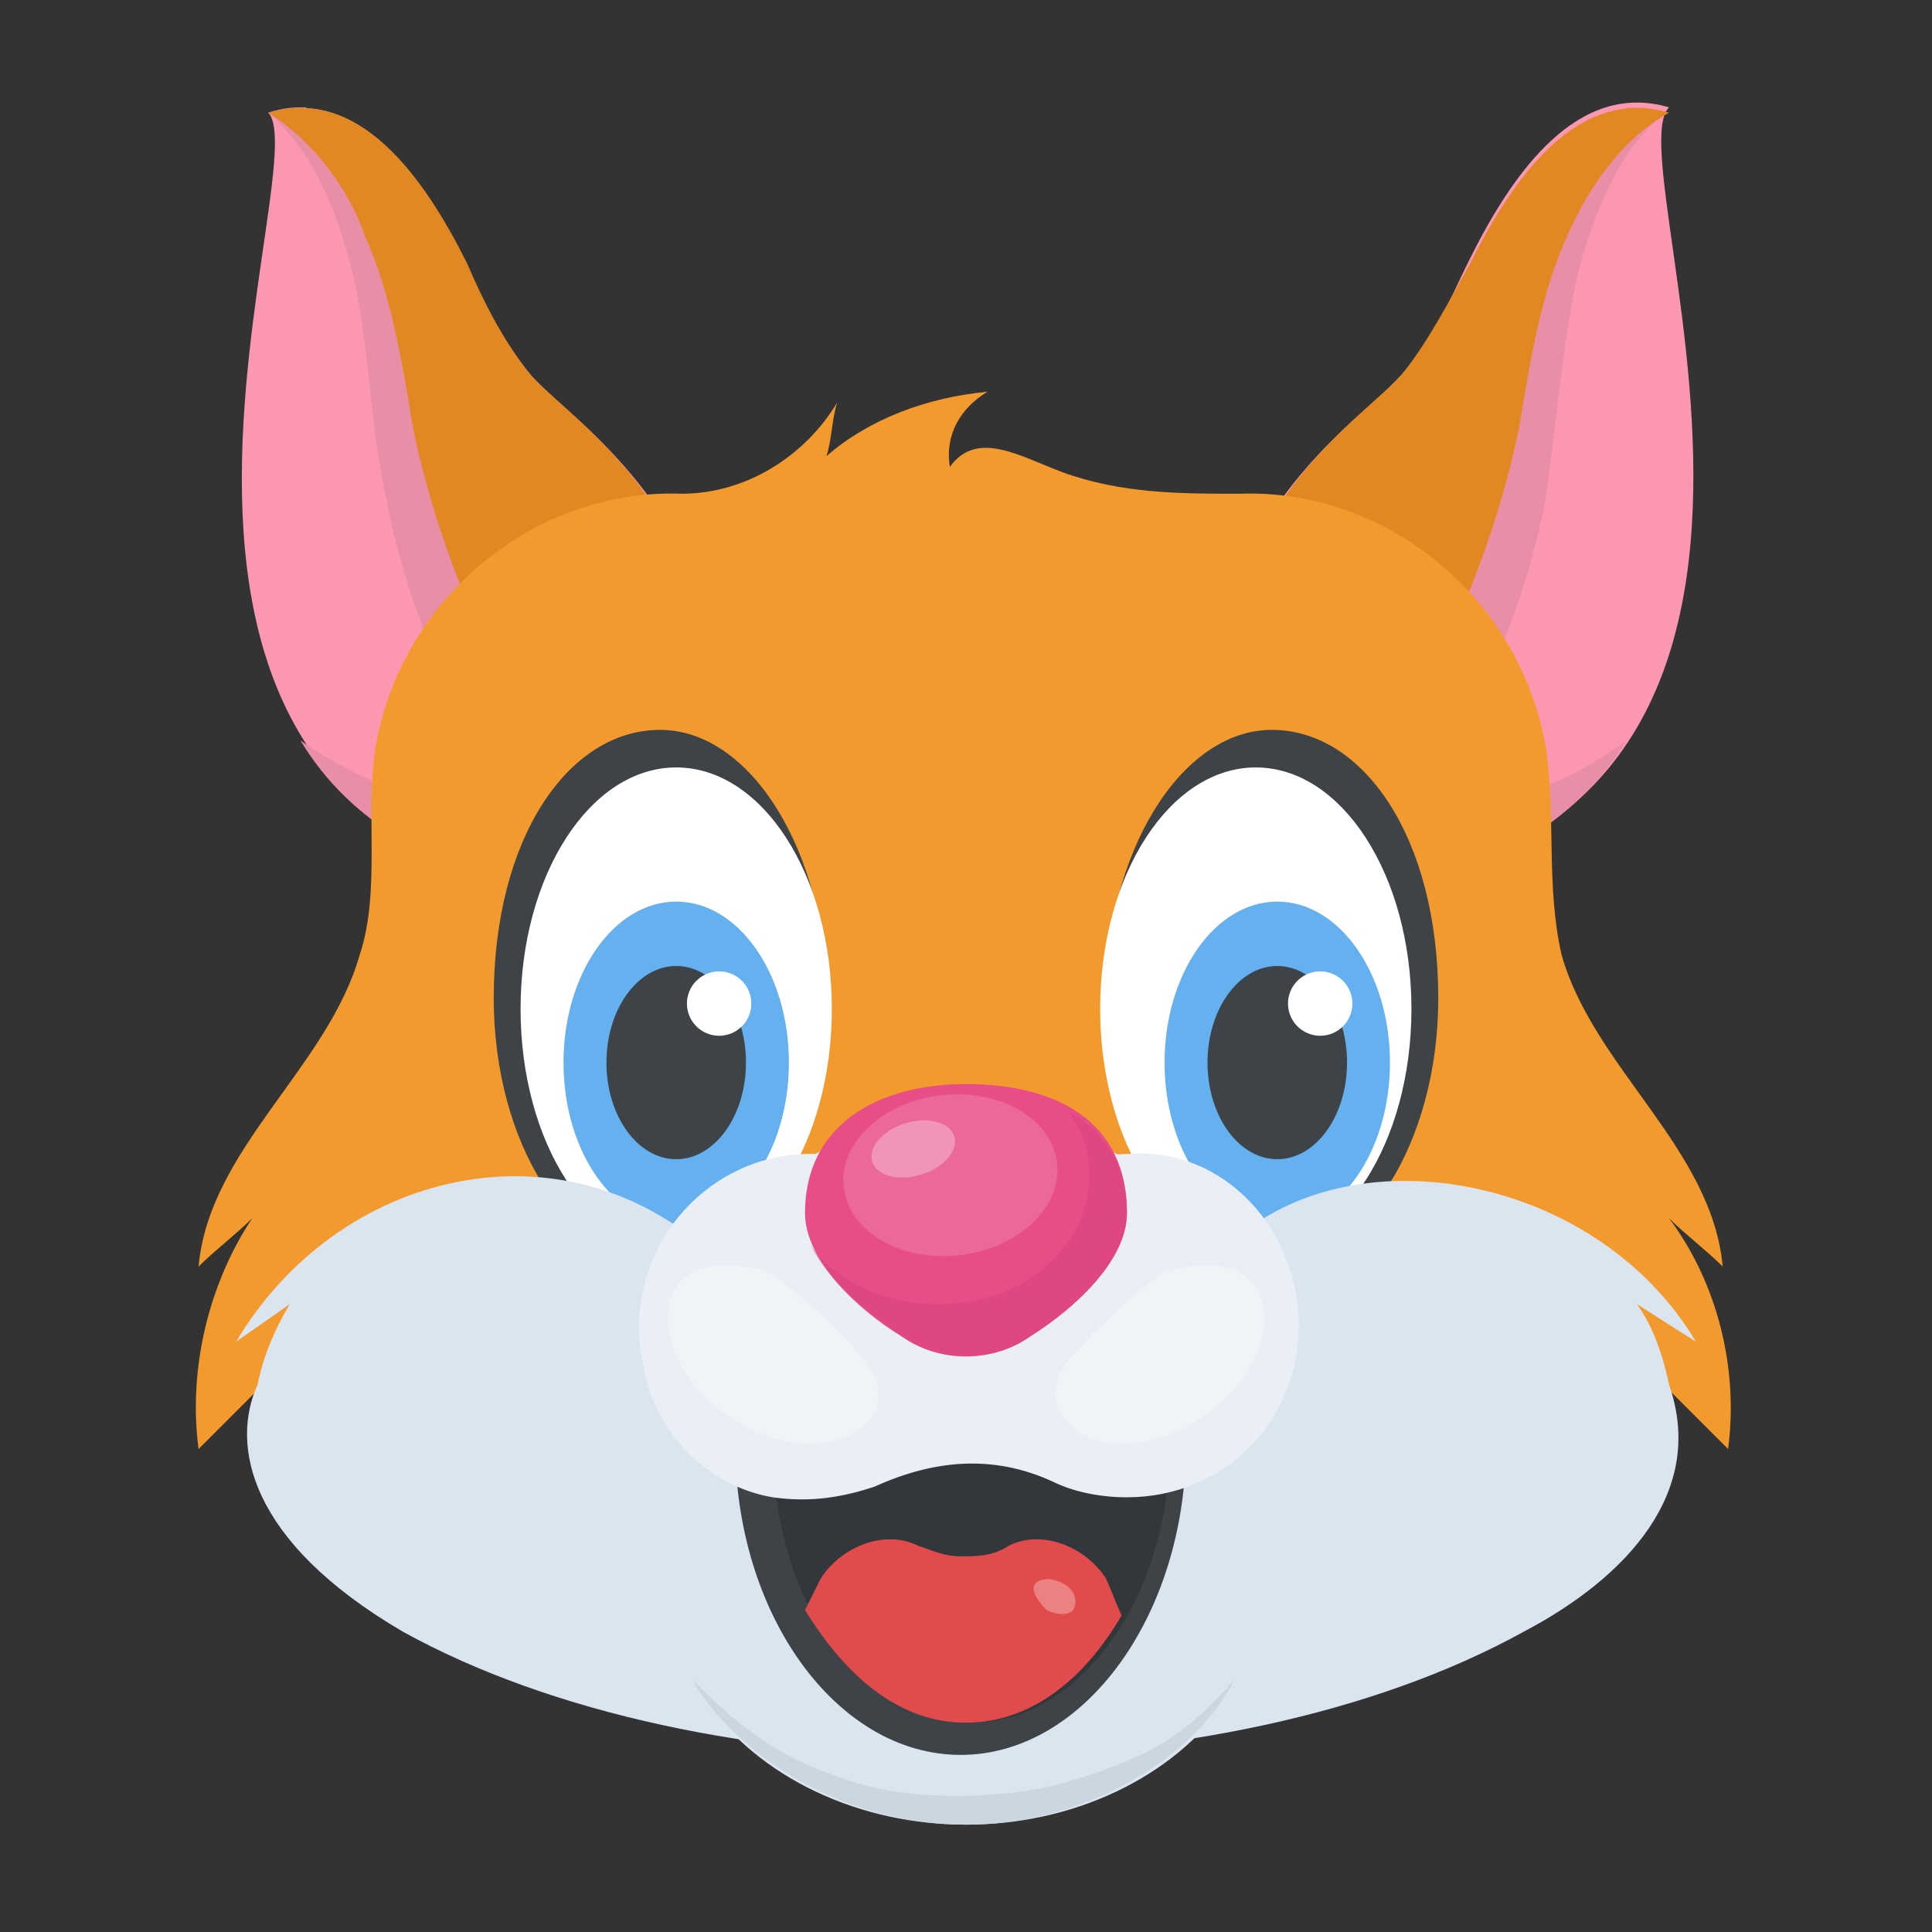 <?xml version="1.0" encoding="utf-8"?>
<!-- Generator: Adobe Illustrator 18.0.0, SVG Export Plug-In . SVG Version: 6.00 Build 0)  -->
<!DOCTYPE svg PUBLIC "-//W3C//DTD SVG 1.1//EN" "http://www.w3.org/Graphics/SVG/1.1/DTD/svg11.dtd">
<svg version="1.1" id="Layer_1" xmlns="http://www.w3.org/2000/svg" xmlns:xlink="http://www.w3.org/1999/xlink" x="0px" y="0px"
	 viewBox="0 0 36 36" enable-background="new 0 0 36 36" xml:space="preserve">
<rect x="0" y="0" width="36" height="36" fill="#333333" stroke="none"/>
<g>
	<g>
		<g>
			<g>
				<g>
					<g>
						<g>
							<g>
								<g>
									<path fill="#FC97B2" d="M22.4,15.5C22,9.8,25.1,8.1,26.1,7c0.6-0.6,0.9-1.4,1.3-2.2c0.8-1.6,2-3.3,3.7-2.8
										c-1.1,1.1,4.8,14.8-7.7,14.7"/>
								</g>
							</g>
						</g>
						<g>
							<g>
								<path fill="#E88EA7" d="M26.1,15.1c1.4-1.6,2.3-3.7,2.7-5.8c0.2-1.4,0.3-2.8,0.6-4.2C29.7,4,30.1,2.9,31,2.1
									C30.7,2,30.5,2,30.3,2l-6.4,10.1l0.9,0.6L23,15.4l2,1.3c2.7-0.3,4.4-1.4,5.3-2.9C29.1,14.7,27.6,15.2,26.1,15.1z"/>
							</g>
						</g>
						<g>
							<g>
								<path fill="#E18823" d="M29.2,4.4c0.4-0.9,1-1.8,1.9-2.3c0,0,0,0,0,0c-1.7-0.5-2.9,1.2-3.7,2.8C27,5.6,26.6,6.4,26.1,7
									c-0.9,1-4,2.7-3.6,8.4l0.9,1.3c0.1,0,0.1,0,0.2,0c2.4-2.4,4-5.4,4.7-8.7C28.5,6.8,28.7,5.5,29.2,4.4z"/>
							</g>
						</g>
					</g>
				</g>
			</g>
			<g>
				<g>
					<g>
						<g>
							<g>
								<g>
									<path fill="#FC97B2" d="M13.6,15.5C14,9.8,10.9,8.1,9.9,7C9.4,6.4,9,5.6,8.6,4.9C7.9,3.3,6.7,1.6,5,2.1
										C6,3.2,0.2,16.9,12.7,16.8"/>
								</g>
							</g>
						</g>
						<g>
							<g>
								<path fill="#E88EA7" d="M9.9,15.1c-1.4-1.6-2.3-3.7-2.7-5.8C6.9,8,6.9,6.6,6.6,5.2C6.3,4,5.9,2.9,5,2.1C5.3,2,5.5,2,5.7,2
									l6.4,10.1l-0.9,0.6l1.7,2.7l-2,1.3c-2.7-0.3-4.4-1.4-5.3-2.9C6.9,14.7,8.4,15.2,9.9,15.1z"/>
							</g>
						</g>
						<g>
							<g>
								<path fill="#E18823" d="M6.8,4.4C6.5,3.5,5.8,2.6,5,2.1c0,0,0,0,0,0c1.7-0.5,2.9,1.2,3.7,2.8C9,5.6,9.4,6.4,9.9,7
									c0.9,1,4,2.7,3.6,8.4l-0.9,1.3c-0.1,0-0.1,0-0.2,0c-2.4-2.4-4-5.4-4.7-8.7C7.5,6.8,7.3,5.5,6.8,4.4z"/>
							</g>
						</g>
					</g>
				</g>
			</g>
		</g>
		<g>
			<g>
				<g>
					<g>
						<path fill="#F29A2E" d="M32.2,27c-0.4-0.4-0.8-0.8-1.2-1.2H4.9c-0.4,0.4-0.8,0.8-1.2,1.2c-0.2-1.5,0.2-3.1,1-4.3
							c-0.3,0.3-0.7,0.6-1,0.9c0.2-2.2,2.4-3.7,3-5.8c0.4-1.2,0.1-2.6,0.3-3.9c0.5-2.8,3-4.8,5.7-4.7c1.2,0,2.3-0.7,2.9-1.7
							c-0.1,0.3-0.1,0.7-0.2,1c0.8-0.7,1.9-1.1,3-1.2c-0.5,0.3-0.8,0.8-0.7,1.4c0.5-0.7,1.3-0.2,2.1,0.1c1.1,0.4,2.2,0.4,3.3,0.4
							c2.7-0.1,5.2,1.9,5.7,4.7c0.2,1.3,0,2.6,0.3,3.9c0.6,2.1,2.8,3.6,3,5.8c-0.3-0.3-0.7-0.6-1-0.9C32,23.9,32.4,25.5,32.2,27z"/>
					</g>
				</g>
			</g>
		</g>
		<g>
			<g>
				<g>
					<g>
						<g>
							<path fill="#3E4347" d="M26.8,18.6c0,2.7-1.4,4.9-3.1,4.9c-1.7,0-3.1-2.2-3.1-4.9c0-2.7,1.4-5,3.1-5
								C25.4,13.6,26.8,15.6,26.8,18.6z"/>
						</g>
					</g>
				</g>
				<g>
					<g>
						<g>
							<path fill="#FFFFFF" d="M26.3,18.8c0,2.5-1.3,4.5-2.9,4.5c-1.6,0-2.9-2-2.9-4.5c0-2.5,1.3-4.5,2.9-4.5
								C25,14.3,26.3,16.3,26.3,18.8z"/>
						</g>
					</g>
				</g>
				<g>
					<g>
						<g>
							<ellipse fill="#65B1EF" cx="23.8" cy="19.8" rx="2.1" ry="3"/>
						</g>
					</g>
				</g>
				<g>
					<g>
						<g>
							<ellipse fill="#3E4347" cx="23.8" cy="19.8" rx="1.3" ry="1.8"/>
						</g>
					</g>
				</g>
				<g>
					<g>
						<circle fill="#FFFFFF" cx="24.6" cy="18.7" r="0.6"/>
					</g>
				</g>
			</g>
			<g>
				<g>
					<g>
						<g>
							<path fill="#3E4347" d="M9.2,18.6c0,2.7,1.4,4.9,3.1,4.9c1.7,0,3.1-2.2,3.1-4.9c0-2.7-1.4-5-3.1-5
								C10.6,13.6,9.2,15.6,9.2,18.6z"/>
						</g>
					</g>
				</g>
				<g>
					<g>
						<g>
							<path fill="#FFFFFF" d="M9.7,18.8c0,2.5,1.3,4.5,2.9,4.5c1.6,0,2.9-2,2.9-4.5c0-2.5-1.3-4.5-2.9-4.5
								C11,14.3,9.7,16.3,9.7,18.8z"/>
						</g>
					</g>
				</g>
				<g>
					<g>
						<g>
							<ellipse fill="#65B1EF" cx="12.6" cy="19.8" rx="2.1" ry="3"/>
						</g>
					</g>
				</g>
				<g>
					<g>
						<g>
							<ellipse fill="#3E4347" cx="12.6" cy="19.8" rx="1.3" ry="1.8"/>
						</g>
					</g>
				</g>
				<g>
					<g>
						<circle fill="#FFFFFF" cx="13.4" cy="18.7" r="0.6"/>
					</g>
				</g>
			</g>
		</g>
		<g>
			<g>
				<g>
					<g>
						<ellipse fill="#DAE5EF" cx="18" cy="29.4" rx="5.6" ry="4.6"/>
					</g>
				</g>
			</g>
			<g>
				<g>
					<g>
						<path fill="#DAE5EF" d="M31.1,25.8c0.7,2-0.8,3.6-2.7,4.6c-5.6,3.1-15.3,3.1-20.9,0c-2.9-1.7-3.2-3.5-2.7-4.6l0,0
							c0.1-0.5,0.3-1,0.6-1.5L4.4,25c1.9-3.2,6.1-4.2,8.9-1.6c0.7-1.5,2.6-2.6,4.7-2.6c2.1,0,4,1.1,4.7,2.6c2.2-2.4,7-1.6,8.9,1.6
							l-1.1-0.7C30.8,24.7,31,25.3,31.1,25.8C31.1,25.8,31.1,25.8,31.1,25.8z"/>
					</g>
				</g>
			</g>
		</g>
		<g>
			<g>
				<g>
					<g>
						<path fill="#3E4347" d="M14.2,24.2c-0.3,0.8-0.5,1.7-0.5,2.7c0,3.2,1.9,5.8,4.2,5.8s4.2-2.6,4.2-5.8c0-1-0.2-1.9-0.5-2.7H14.2
							z"/>
					</g>
				</g>
			</g>
			<g>
				<g>
					<g>
						<path fill="#31373A" d="M14.9,24.2c-0.3,0.8-0.5,1.7-0.5,2.7c0,2.9,1.6,5.2,3.7,5.2c2,0,3.7-2.3,3.7-5.2c0-1-0.2-1.9-0.5-2.7
							H14.9z"/>
					</g>
				</g>
			</g>
			<g>
				<g>
					<path fill="#E24B4B" d="M18,32.1c1.2,0,2.2-0.8,2.9-2c-0.1-0.2-0.2-0.5-0.3-0.7c-0.4-0.6-1.2-0.9-1.8-0.6
						C18.5,29,18.2,29,17.9,29c-0.3,0-0.5-0.1-0.8-0.2c-0.6-0.3-1.4,0-1.8,0.6c-0.1,0.2-0.2,0.4-0.3,0.6
						C15.8,31.3,16.8,32.1,18,32.1z"/>
				</g>
			</g>
			<g opacity="0.3">
				<g>
					<g>
						<path fill="#FFFFFF" d="M20,30c-0.1,0.1-0.3,0.1-0.5,0c-0.2-0.2-0.3-0.4-0.2-0.5c0.1-0.1,0.3-0.1,0.5,0
							C20,29.6,20.1,29.8,20,30z"/>
					</g>
				</g>
			</g>
		</g>
		<g>
			<g>
				<g>
					<path fill="#E9EFF4" d="M24.2,24.7c0,1.8-1.4,3.2-3.2,3.2c-0.5,0-1-0.1-1.4-0.3c-1.1-0.5-2.2-0.4-3.3,0.1
						c-0.6,0.2-1.2,0.3-1.9,0.2c-1.2-0.2-2.2-1.2-2.4-2.4c-0.5-2.1,1.1-4,3.1-4c1.3,0,2.5,0.8,3,1.9c0.5-1.1,1.6-1.9,3-1.9
						C22.8,21.4,24.2,22.9,24.2,24.7z"/>
				</g>
			</g>
		</g>
		<g>
			<g>
				<g>
					<path fill="#E84D88" d="M21,22.6c0,0.9-1,1.8-1.8,2.3c-0.7,0.5-1.7,0.5-2.4,0C16,24.4,15,23.5,15,22.6c0-1.6,1.3-2.4,3-2.4
						S21,20.9,21,22.6z"/>
				</g>
			</g>
		</g>
		<g opacity="0.4">
			<g>
				<g>
					<path fill="#D23F77" d="M21,22.6c0,0.9-1,1.8-1.8,2.3c-0.7,0.5-1.7,0.5-2.4,0c-0.7-0.4-1.4-1.1-1.7-1.7
						c0.5,0.7,1.4,1.1,2.4,1.1c1.6,0,2.8-1.1,2.8-2.4c0-0.4-0.1-0.8-0.4-1.2C20.6,21.1,21,21.7,21,22.6z"/>
				</g>
			</g>
		</g>
		<g>
			<g opacity="0.3">
				<g>
					<g>
						<path fill="#FFFFFF" d="M22.4,26.4c-1.6,1.1-3.2,0.2-2.6-0.9c0.4-0.6,1.7-1.7,1.9-1.8C24.1,23,24,25.4,22.4,26.4z"/>
					</g>
				</g>
			</g>
			<g opacity="0.3">
				<g>
					<g>
						<path fill="#FFFFFF" d="M14.3,23.7c0.2,0.1,1.5,1.1,1.9,1.8c0.7,1.1-1,2-2.6,0.9C12,25.4,11.9,23,14.3,23.7z"/>
					</g>
				</g>
			</g>
		</g>
		<g>
			<g>
				<g>
					<path fill="#CBD6E0" d="M23,31.3C22.3,32.7,20.3,34,18,34c-2.3,0-4.3-1.3-5.1-2.7c1,1,1.7,1.5,3,1.9c1.2,0.4,3,0.3,4,0
						C21.6,32.7,22.2,32.2,23,31.3z"/>
				</g>
			</g>
		</g>
	</g>
	<g>
		<g opacity="0.15">
			<g>
				
					<ellipse transform="matrix(0.994 -0.112 0.112 0.994 -2.338 2.112)" fill="#FFFFFF" cx="17.7" cy="21.9" rx="2" ry="1.5"/>
			</g>
		</g>
	</g>
	<g opacity="0.3">
		<g>
			<g>
				
					<ellipse transform="matrix(0.956 -0.294 0.294 0.956 -5.527 5.949)" fill="#FFFFFF" cx="17" cy="21.4" rx="0.8" ry="0.5"/>
			</g>
		</g>
	</g>
</g>
</svg>
